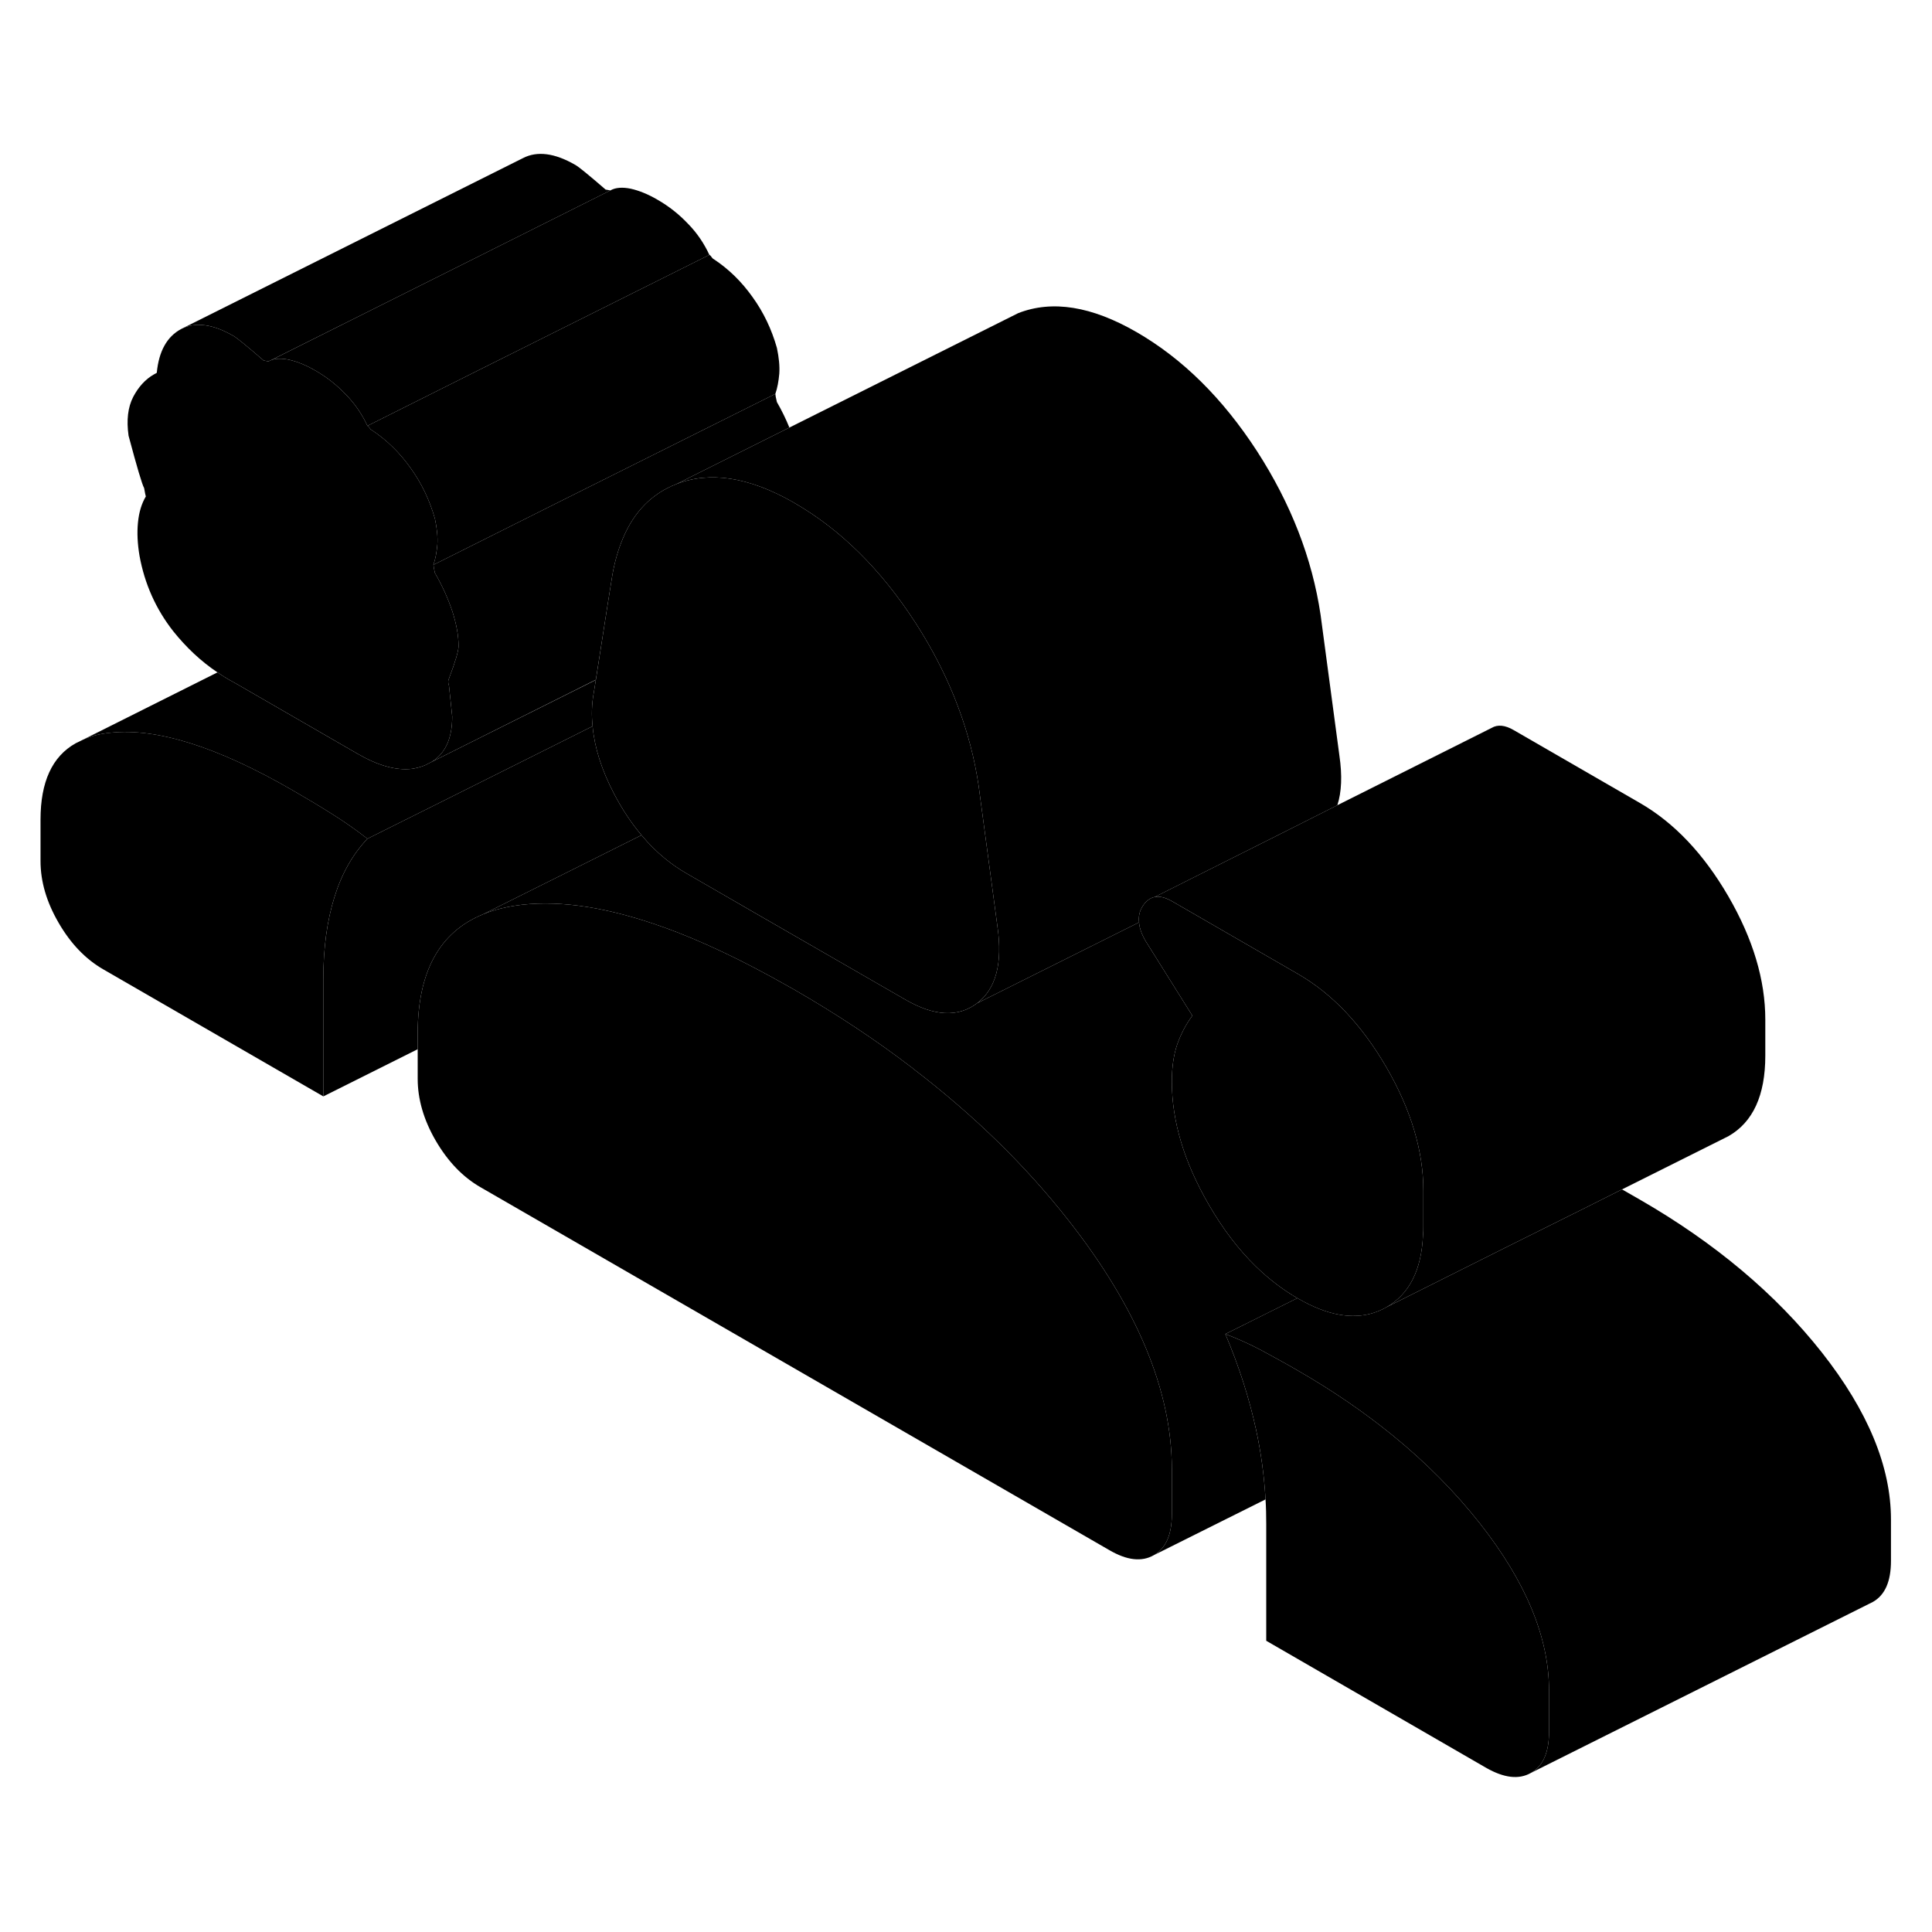 <svg width="48" height="48" viewBox="0 0 113 99" xmlns="http://www.w3.org/2000/svg" stroke-width="1px"
     stroke-linecap="round" stroke-linejoin="round">
    <path d="M19.37 40.576C18.64 40.116 17.87 39.656 17.07 39.196C12.72 36.686 9.18 35.566 6.46 35.856C5.86 35.916 5.33 36.046 4.87 36.256L4.42 36.476C3.05 37.246 2.37 38.736 2.37 40.936V43.356C2.37 44.556 2.72 45.756 3.43 46.976C4.13 48.186 5 49.096 6.04 49.696L18.91 57.126V50.276C18.91 48.446 19.13 46.846 19.56 45.476C19.98 44.106 20.63 42.966 21.49 42.056C20.81 41.526 20.11 41.036 19.37 40.576Z" class="pr-icon-iso-solid-stroke" stroke-linejoin="round"/>
    <path d="M68.54 78.927V81.567C68.54 82.757 68.19 83.557 67.49 83.957C66.78 84.367 65.91 84.267 64.87 83.657L28.1 62.437C27.06 61.837 26.19 60.927 25.48 59.707C24.78 58.497 24.43 57.287 24.43 56.097V53.457C24.43 49.847 25.7 47.517 28.25 46.477C28.92 46.197 29.69 46.017 30.54 45.917C32.87 45.657 35.6 46.087 38.74 47.207H38.75C41.01 48.017 43.47 49.187 46.16 50.717C46.26 50.777 46.37 50.837 46.48 50.897C48.96 52.327 51.27 53.857 53.38 55.477L53.41 55.507C56.93 58.197 59.96 61.147 62.48 64.357C66.52 69.497 68.54 74.357 68.54 78.927Z" class="pr-icon-iso-solid-stroke" stroke-linejoin="round"/>
    <path d="M26.26 33.106L26.45 34.907C26.45 36.197 26.04 37.087 25.22 37.577L24.84 37.767C24.6 37.867 24.35 37.926 24.1 37.967C23.18 38.077 22.13 37.786 20.93 37.096L13.76 32.956C13.4 32.767 13.05 32.556 12.72 32.327C11.75 31.677 10.89 30.866 10.13 29.916C9.12 28.627 8.46 27.157 8.16 25.506C8.04 24.797 8.01 24.146 8.07 23.556C8.13 22.956 8.28 22.456 8.53 22.037C8.51 21.986 8.48 21.826 8.43 21.547C8.31 21.337 8.01 20.317 7.52 18.486C7.39 17.576 7.48 16.817 7.79 16.216C8.1 15.627 8.5 15.187 8.99 14.906L9.17 14.806C9.29 13.537 9.77 12.687 10.59 12.246C11.42 11.816 12.45 11.947 13.67 12.656C13.86 12.767 14.44 13.236 15.42 14.086L15.7 14.136L15.85 14.066C16.13 13.957 16.48 13.957 16.89 14.037C17.38 14.146 17.9 14.357 18.45 14.677C19.13 15.066 19.72 15.537 20.24 16.087C20.77 16.627 21.18 17.236 21.49 17.907C21.55 17.936 21.59 17.986 21.62 18.037C21.65 18.087 21.7 18.137 21.76 18.166C22.62 18.736 23.37 19.466 24.01 20.366C24.66 21.267 25.13 22.256 25.44 23.346C25.56 23.916 25.61 24.416 25.58 24.857C25.54 25.297 25.47 25.686 25.35 26.037C25.35 26.047 25.35 26.056 25.36 26.076C25.36 26.157 25.39 26.306 25.44 26.517C25.87 27.256 26.2 27.997 26.45 28.736C26.69 29.477 26.82 30.157 26.82 30.787C26.82 31.076 26.63 31.706 26.26 32.687C26.2 32.797 26.2 32.937 26.26 33.106Z" class="pr-icon-iso-solid-stroke" stroke-linejoin="round"/>
    <path d="M90.6 91.876V94.296C90.6 95.496 90.25 96.296 89.54 96.696C88.84 97.096 87.97 96.996 86.92 96.396L74.06 88.966V82.116C74.06 81.646 74.05 81.166 74.02 80.696C73.94 79.336 73.76 77.966 73.46 76.596C73.06 74.756 72.46 72.896 71.67 71.026C72.34 71.276 73.03 71.586 73.74 71.956C74.44 72.336 75.16 72.726 75.9 73.156C77.95 74.336 79.8 75.606 81.47 76.966C83.42 78.556 85.11 80.266 86.56 82.106C89.25 85.526 90.6 88.776 90.6 91.876Z" class="pr-icon-iso-solid-stroke" stroke-linejoin="round"/>
    <path d="M83.25 62.636V64.746C83.25 64.916 83.25 65.087 83.23 65.246C83.14 67.296 82.42 68.697 81.09 69.457C80.27 69.927 79.36 70.067 78.36 69.897C77.59 69.766 76.78 69.447 75.9 68.937C75.89 68.937 75.89 68.927 75.88 68.927C75.02 68.427 74.21 67.807 73.46 67.077C72.44 66.087 71.52 64.877 70.7 63.457C69.26 60.977 68.54 58.577 68.54 56.257C68.54 55.407 68.65 54.677 68.86 54.067C69.08 53.457 69.37 52.897 69.74 52.407L67.16 48.286C66.83 47.797 66.65 47.346 66.62 46.947C66.58 46.596 66.65 46.277 66.84 45.987C67.03 45.697 67.26 45.527 67.52 45.467H67.53C67.82 45.407 68.15 45.487 68.54 45.707L68.8 45.857L75.9 49.957C77.92 51.117 79.65 52.947 81.09 55.426C82.53 57.916 83.25 60.316 83.25 62.636Z" class="pr-icon-iso-solid-stroke" stroke-linejoin="round"/>
    <path d="M87.49 35.446L87.24 35.576" class="pr-icon-iso-solid-stroke" stroke-linejoin="round"/>
    <path d="M67.52 45.466L67.49 45.486" class="pr-icon-iso-solid-stroke" stroke-linejoin="round"/>
    <path d="M103.25 52.636V54.746C103.25 57.066 102.53 58.636 101.09 59.456L94.87 62.566L92.66 63.676L88.24 65.876L81.09 69.456C82.42 68.696 83.14 67.296 83.23 65.246C83.25 65.086 83.25 64.916 83.25 64.746V62.636C83.25 60.316 82.53 57.916 81.09 55.426C79.65 52.946 77.92 51.116 75.9 49.956L68.8 45.856L68.54 45.706C68.15 45.486 67.82 45.406 67.53 45.466L70.98 43.736L74.29 42.076L78.22 40.096L87.24 35.576C87.59 35.366 88.03 35.406 88.54 35.706L95.9 39.956C97.92 41.116 99.65 42.946 101.09 45.426C102.53 47.916 103.25 50.316 103.25 52.636Z" class="pr-icon-iso-solid-stroke" stroke-linejoin="round"/>
    <path d="M57.15 51.676C56.04 52.517 54.63 52.447 52.92 51.447L44.45 46.566L40.14 44.077C39.71 43.827 39.3 43.547 38.91 43.227C38.42 42.827 37.95 42.367 37.52 41.846C36.93 41.147 36.39 40.337 35.91 39.416C35.19 38.036 34.77 36.717 34.66 35.477C34.59 34.816 34.61 34.187 34.72 33.566L34.85 32.767L35.54 28.357L35.82 26.607C35.96 25.817 36.17 25.116 36.43 24.497C37.08 22.936 38.12 21.877 39.55 21.317C41.51 20.547 43.79 20.896 46.38 22.366C46.41 22.387 46.45 22.407 46.48 22.427C49.18 23.986 51.52 26.306 53.52 29.387C55.03 31.716 56.1 34.117 56.75 36.577C56.96 37.367 57.12 38.166 57.24 38.967L58.34 47.197C58.65 49.346 58.25 50.837 57.15 51.676Z" class="pr-icon-iso-solid-stroke" stroke-linejoin="round"/>
    <path d="M78.22 40.097L74.29 42.077L70.98 43.737L67.53 45.467H67.52C67.26 45.527 67.03 45.697 66.84 45.987C66.65 46.277 66.58 46.597 66.62 46.947L57.15 51.677C58.25 50.837 58.65 49.347 58.34 47.197L57.24 38.967C57.12 38.167 56.96 37.367 56.75 36.577C56.1 34.117 55.03 31.717 53.52 29.387C51.52 26.307 49.18 23.987 46.48 22.427C46.45 22.407 46.41 22.387 46.38 22.367C43.79 20.897 41.51 20.547 39.55 21.317L46.17 18.007L58.73 11.727L59.55 11.317C61.54 10.537 63.85 10.907 66.48 12.427C69.18 13.987 71.52 16.307 73.52 19.387C75.51 22.467 76.75 25.667 77.24 28.967L78.34 37.197C78.51 38.357 78.47 39.327 78.22 40.097Z" class="pr-icon-iso-solid-stroke" stroke-linejoin="round"/>
    <path d="M37.52 41.847L33.36 43.927L28.25 46.477C25.7 47.517 24.43 49.847 24.43 53.457V54.367L18.91 57.127V50.277C18.91 48.447 19.13 46.847 19.56 45.477C19.98 44.107 20.63 42.967 21.49 42.057L26.12 39.747L34.66 35.477C34.77 36.717 35.19 38.037 35.91 39.417C36.39 40.337 36.93 41.147 37.52 41.847Z" class="pr-icon-iso-solid-stroke" stroke-linejoin="round"/>
    <path d="M110.6 81.876V84.296C110.6 85.496 110.25 86.296 109.54 86.696L89.54 96.696C90.25 96.296 90.6 95.496 90.6 94.296V91.876C90.6 88.776 89.25 85.526 86.56 82.106C85.11 80.266 83.42 78.556 81.47 76.966C79.8 75.606 77.95 74.336 75.9 73.156C75.16 72.726 74.44 72.336 73.74 71.956C73.03 71.586 72.34 71.276 71.67 71.026L75.88 68.926C75.88 68.926 75.88 68.936 75.9 68.936C76.78 69.446 77.59 69.766 78.36 69.896C79.36 70.066 80.27 69.926 81.09 69.456L88.24 65.876L92.66 63.676L94.87 62.566C95.21 62.756 95.55 62.956 95.9 63.156C100.31 65.696 103.86 68.686 106.56 72.106C109.25 75.526 110.6 78.776 110.6 81.876Z" class="pr-icon-iso-solid-stroke" stroke-linejoin="round"/>
    <path d="M73.46 76.597C73.76 77.967 73.94 79.337 74.02 80.697L67.49 83.957C68.19 83.557 68.54 82.757 68.54 81.567V78.927C68.54 74.357 66.52 69.497 62.48 64.357C59.96 61.147 56.93 58.197 53.41 55.507L53.38 55.477C51.27 53.857 48.96 52.327 46.48 50.897C46.37 50.837 46.26 50.777 46.16 50.717C43.47 49.187 41.01 48.017 38.75 47.207H38.74C35.6 46.087 32.87 45.657 30.54 45.917C29.69 46.017 28.92 46.197 28.25 46.477L33.36 43.927L37.52 41.847C37.95 42.367 38.42 42.827 38.91 43.227C39.3 43.547 39.71 43.827 40.14 44.077L44.45 46.567L52.92 51.447C54.63 52.447 56.04 52.517 57.15 51.677L66.62 46.947C66.65 47.347 66.83 47.797 67.16 48.287L69.74 52.407C69.37 52.897 69.08 53.457 68.86 54.067C68.65 54.677 68.54 55.407 68.54 56.257C68.54 58.577 69.26 60.977 70.7 63.457C71.52 64.877 72.44 66.087 73.46 67.077C74.21 67.807 75.02 68.427 75.88 68.927L71.67 71.027C72.46 72.897 73.06 74.757 73.46 76.597Z" class="pr-icon-iso-solid-stroke" stroke-linejoin="round"/>
    <path d="M34.72 33.567C34.61 34.187 34.59 34.817 34.66 35.477L26.12 39.747L21.49 42.057C20.81 41.527 20.11 41.037 19.37 40.577C18.64 40.117 17.87 39.657 17.07 39.197C12.72 36.687 9.18 35.567 6.46 35.857C5.86 35.917 5.33 36.047 4.87 36.257L12.72 32.327C13.05 32.557 13.4 32.767 13.76 32.957L20.93 37.097C22.13 37.787 23.18 38.077 24.1 37.967C24.35 37.927 24.6 37.867 24.84 37.767L25.22 37.577L34.85 32.767L34.72 33.567Z" class="pr-icon-iso-solid-stroke" stroke-linejoin="round"/>
    <path d="M4.87 36.256L4.42 36.476" class="pr-icon-iso-solid-stroke" stroke-linejoin="round"/>
    <path d="M35.7 4.137L27.49 8.247L15.85 14.066L15.7 14.136L15.42 14.086C14.44 13.236 13.86 12.767 13.67 12.656C12.45 11.947 11.42 11.816 10.59 12.246L30.59 2.247C31.42 1.817 32.45 1.947 33.67 2.657C33.86 2.767 34.44 3.237 35.42 4.087L35.7 4.137Z" class="pr-icon-iso-solid-stroke" stroke-linejoin="round"/>
    <path d="M41.49 7.907L28.06 14.617L21.49 17.907C21.18 17.237 20.77 16.627 20.24 16.087C19.72 15.537 19.13 15.067 18.45 14.677C17.9 14.357 17.38 14.147 16.89 14.037C16.48 13.957 16.13 13.957 15.85 14.067L27.49 8.247L35.7 4.137C36 3.967 36.4 3.937 36.89 4.037C37.38 4.147 37.9 4.357 38.45 4.677C39.13 5.067 39.72 5.537 40.24 6.087C40.77 6.627 41.18 7.237 41.49 7.907Z" class="pr-icon-iso-solid-stroke" stroke-linejoin="round"/>
    <path d="M45.58 14.857C45.54 15.297 45.47 15.687 45.35 16.037L32.74 22.337L25.35 26.037C25.47 25.687 25.54 25.297 25.58 24.857C25.61 24.417 25.56 23.917 25.44 23.347C25.13 22.257 24.66 21.267 24.01 20.367C23.37 19.467 22.62 18.737 21.76 18.167C21.7 18.137 21.65 18.087 21.62 18.037C21.59 17.987 21.55 17.937 21.49 17.907L28.06 14.617L41.49 7.907C41.55 7.937 41.59 7.987 41.62 8.037C41.65 8.087 41.7 8.137 41.76 8.167C42.62 8.737 43.37 9.467 44.01 10.367C44.66 11.267 45.13 12.257 45.44 13.347C45.56 13.917 45.61 14.417 45.58 14.857Z" class="pr-icon-iso-solid-stroke" stroke-linejoin="round"/>
    <path d="M46.17 18.007L39.55 21.317C38.12 21.877 37.08 22.937 36.43 24.497C36.17 25.117 35.96 25.817 35.82 26.607L35.54 28.357L34.85 32.757L25.22 37.577C26.04 37.087 26.45 36.197 26.45 34.907L26.26 33.107C26.2 32.937 26.2 32.797 26.26 32.687C26.63 31.707 26.82 31.077 26.82 30.787C26.82 30.157 26.69 29.477 26.45 28.737C26.2 27.997 25.87 27.257 25.44 26.517C25.39 26.307 25.36 26.157 25.36 26.077C25.35 26.057 25.35 26.047 25.35 26.037L32.74 22.337L45.35 16.037C45.35 16.107 45.38 16.267 45.44 16.517C45.73 17.017 45.97 17.517 46.17 18.007Z" class="pr-icon-iso-solid-stroke" stroke-linejoin="round"/>
</svg>